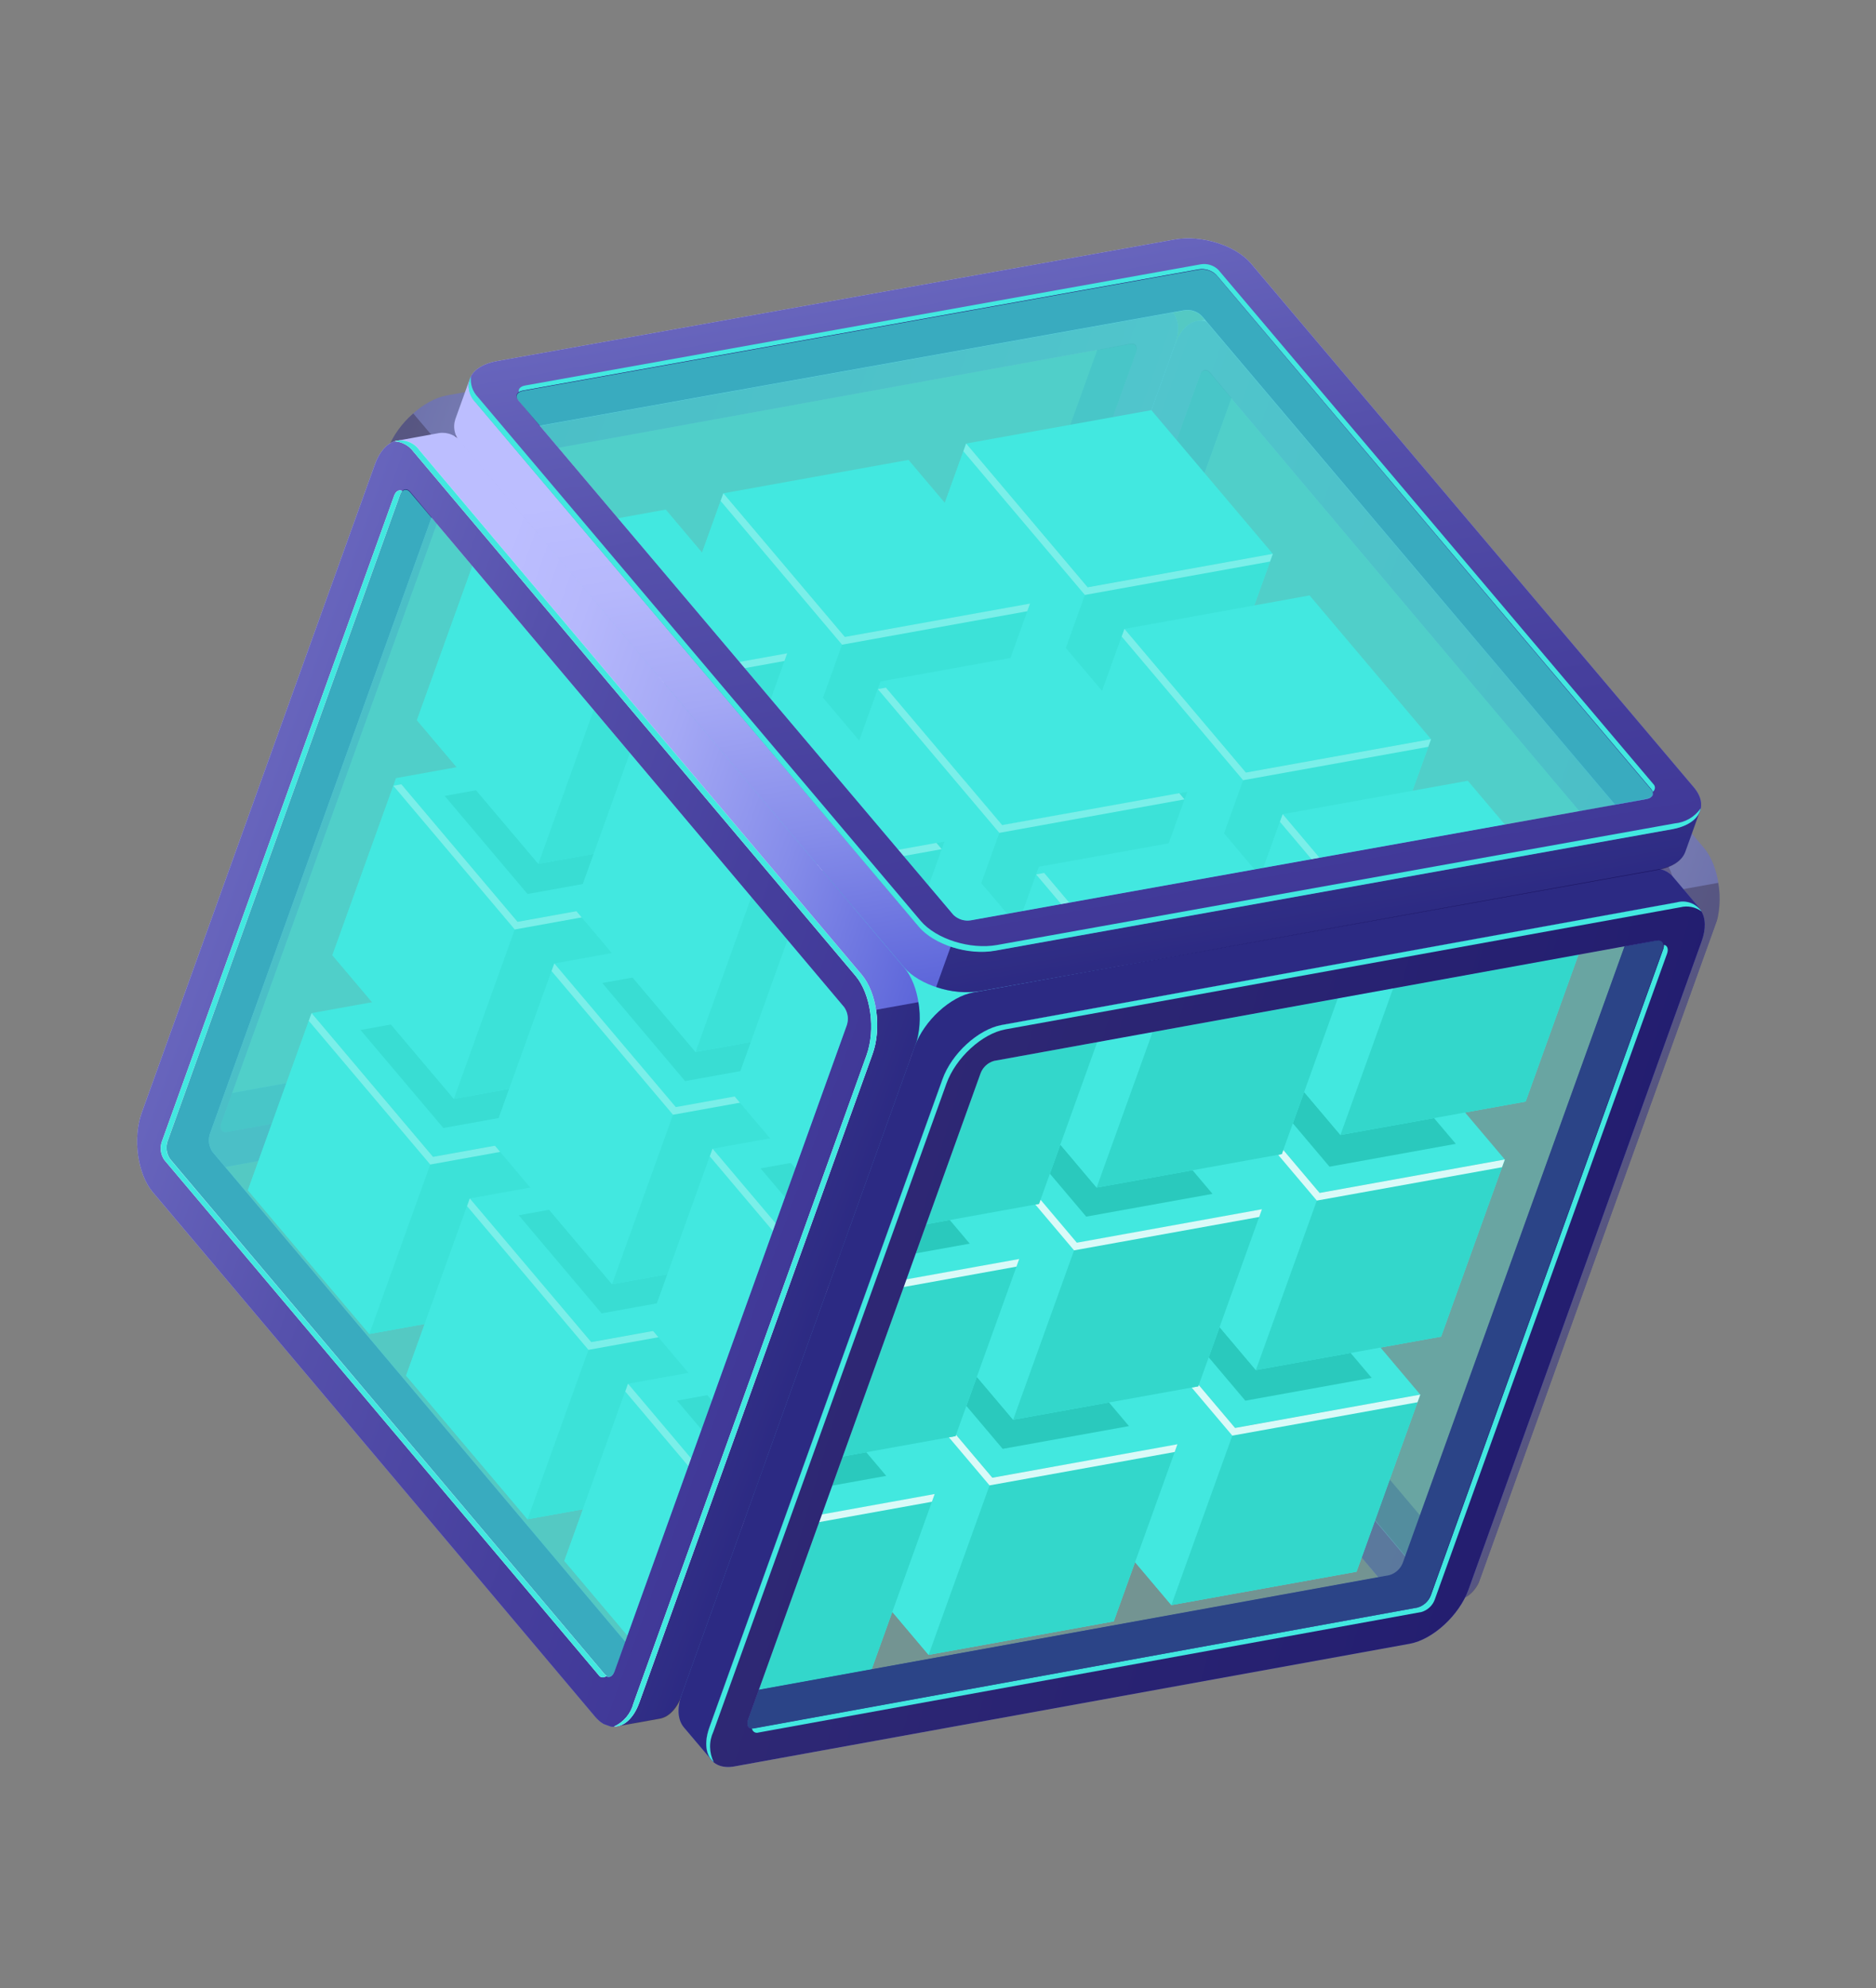 <svg width="686" height="727" viewBox="0 0 686 727" fill="none" xmlns="http://www.w3.org/2000/svg">
<rect x="0" y="0" width="686" height="727" fill="#808080" stroke="none"/>
<g clip-path="url(#clip0_1078_2711)">
<g opacity="0.5">
<path d="M623.077 310.01L461.362 118.243C460.453 116.932 459.199 115.9 457.739 115.258C456.279 114.617 454.67 114.392 453.09 114.609V114.609L438.221 117.33L444.11 126.034L441.781 132.508L436.582 132.778L349.369 376.003L358.187 393.862L394.852 436.984L511.375 572.453L517.408 574.623C517.641 574.707 518.253 574.103 518.939 573.296L523.743 578.976L518.505 587.499L533.57 584.782C536.895 584.233 539.955 581.217 541.822 576.026L627.065 339.009C630.452 329.59 628.672 316.6 623.077 310.01ZM526.135 562.349L370.184 377.528C369.522 376.575 369.095 375.479 368.936 374.329C368.778 373.179 368.893 372.007 369.273 370.91L453.383 137.042L484.75 177.963L604.686 324.078L606.606 332.376L570.905 439.146L526.135 562.349Z" fill="url(#paint0_linear_1078_2711)"/>
<path opacity="0.6" d="M628.32 322.797L605.264 326.953L606.616 332.347L570.915 439.117L526.219 562.478L523.397 559.158C522.034 562.949 520.097 583.527 518.671 587.493L530.912 585.309L533.726 584.806C537.051 584.256 540.111 581.24 541.977 576.05L627.21 339.062C628.897 333.811 629.278 328.228 628.32 322.797V322.797Z" fill="#0F054C"/>
<path d="M607.53 312.783L445.834 121.056C440.249 114.436 432.974 116.727 429.597 126.116L344.364 363.104C340.987 372.494 342.852 385.613 348.352 392.103L510.047 583.831C515.633 590.45 522.898 588.189 526.285 578.77L611.508 341.811C614.895 332.393 613.115 319.403 607.53 312.783ZM517.164 567.52C516.399 569.649 514.731 570.169 513.463 568.659L354.627 380.331C353.971 379.369 353.548 378.267 353.392 377.114C353.235 375.96 353.35 374.786 353.726 373.684L438.675 137.483C439.452 135.325 441.12 134.805 442.387 136.315L601.213 324.673C601.87 325.628 602.295 326.724 602.453 327.873C602.612 329.022 602.499 330.193 602.125 331.291L517.164 567.52Z" fill="url(#paint1_linear_1078_2711)"/>
<path d="M607.53 312.783L445.834 121.056C440.249 114.436 432.974 116.727 429.597 126.116L344.364 363.104C340.987 372.494 342.852 385.613 348.352 392.103L510.047 583.831C515.633 590.45 522.898 588.189 526.285 578.77L611.508 341.811C614.895 332.393 613.115 319.403 607.53 312.783ZM517.164 567.52C516.399 569.649 514.731 570.169 513.463 568.659L354.627 380.331C353.971 379.369 353.548 378.267 353.392 377.114C353.235 375.96 353.35 374.786 353.726 373.684L438.675 137.483C439.452 135.325 441.12 134.805 442.387 136.315L601.213 324.673C601.87 325.628 602.295 326.724 602.453 327.873C602.612 329.022 602.499 330.193 602.125 331.291L517.164 567.52Z" fill="url(#paint2_linear_1078_2711)"/>
<path d="M370.183 377.528C369.522 376.575 369.094 375.478 368.936 374.329C368.777 373.179 368.892 372.007 369.272 370.91L450.32 145.557L442.449 136.14C441.182 134.63 439.535 135.092 438.738 137.308L353.788 373.509C353.412 374.611 353.298 375.785 353.454 376.939C353.61 378.092 354.033 379.194 354.689 380.156L513.525 568.484C514.793 569.994 516.44 569.532 517.227 567.345L521.181 556.352L370.183 377.528Z" fill="#251C72"/>
<path opacity="0.4" d="M517.164 567.52C516.399 569.649 514.731 570.169 513.463 568.659L354.627 380.331C353.971 379.369 353.548 378.267 353.392 377.114C353.235 375.96 353.35 374.786 353.726 373.684L438.675 137.483C439.451 135.325 441.12 134.805 442.387 136.315L601.213 324.673C601.87 325.628 602.295 326.724 602.453 327.873C602.612 329.022 602.499 330.193 602.125 331.291L517.164 567.52Z" fill="#42E8E0"/>
</g>
<g opacity="0.5">
<path d="M141.766 164.472L56.543 401.43C54.676 406.621 55.146 410.807 57.298 413.426L67.183 425.115L68.573 415.208L75.894 413.89C75.908 414.949 75.996 415.803 76.229 415.887L82.263 418.057L258.376 387.835L314.107 377.944L332.28 369.791L419.959 126.734L416.123 123.214L418.451 116.741L428.535 113.781L418.804 102.213C417.724 101.039 416.341 100.188 414.807 99.752C413.273 99.317 411.648 99.314 410.113 99.745L163.331 144.597C154.799 146.172 145.153 155.053 141.766 164.472ZM121.409 277.452L161.89 172.401L168.655 167.227L354.181 130.971L404.425 119.402L320.304 353.299C319.898 354.387 319.241 355.363 318.386 356.149C317.532 356.935 316.504 357.507 315.386 357.821L77.327 400.936L121.409 277.452Z" fill="url(#paint3_linear_1078_2711)"/>
<path opacity="0.6" d="M151.124 151.173L166.251 169.062L161.774 172.359L121.293 277.411L77.18 400.981L81.47 400.219C80.106 404.01 68.493 421.107 67.067 425.073L59.021 415.593L57.172 413.413C54.988 410.882 54.55 406.608 56.416 401.417L141.649 164.43C143.684 159.306 146.936 154.756 151.124 151.173Z" fill="#0F054C"/>
<path d="M151.946 176.53L66.692 413.577C63.304 422.995 67.582 429.408 76.016 427.831L322.787 383.008C331.309 381.462 340.955 372.582 344.332 363.192L429.596 126.117C432.973 116.727 428.706 110.285 420.301 111.873L173.442 156.664C165.008 158.241 155.333 167.111 151.946 176.53ZM165.912 174.308C166.322 173.223 166.981 172.249 167.835 171.464C168.689 170.679 169.714 170.104 170.83 169.787L413.242 125.734C415.18 125.378 416.156 126.783 415.359 128.999L330.41 365.2C329.998 366.289 329.338 367.267 328.482 368.057C327.627 368.847 326.6 369.426 325.481 369.75L83.077 413.871C81.139 414.228 80.163 412.823 80.949 410.636L165.912 174.308Z" fill="url(#paint4_linear_1078_2711)"/>
<path d="M151.946 176.53L66.692 413.577C63.304 422.995 67.582 429.408 76.016 427.831L322.787 383.008C331.309 381.462 340.955 372.582 344.332 363.192L429.596 126.117C432.973 116.727 428.706 110.285 420.301 111.873L173.442 156.664C165.008 158.241 155.333 167.111 151.946 176.53ZM165.912 174.308C166.322 173.223 166.981 172.249 167.835 171.464C168.689 170.679 169.714 170.104 170.83 169.787L413.242 125.734C415.18 125.378 416.156 126.783 415.359 128.999L330.41 365.2C329.998 366.289 329.338 367.267 328.482 368.057C327.627 368.847 326.6 369.426 325.481 369.75L83.077 413.871C81.139 414.228 80.163 412.823 80.949 410.636L165.912 174.308Z" fill="url(#paint5_linear_1078_2711)"/>
<path d="M315.27 357.779C316.387 357.466 317.415 356.893 318.27 356.107C319.124 355.321 319.782 354.345 320.188 353.257L401.236 127.905L413.302 125.658C415.241 125.301 416.217 126.706 415.42 128.922L330.47 365.123C330.058 366.212 329.398 367.19 328.543 367.98C327.687 368.77 326.66 369.349 325.542 369.673L83.077 413.871C81.138 414.228 80.162 412.823 80.949 410.636L84.903 399.642L315.27 357.779Z" fill="#251C72"/>
<path opacity="0.4" d="M80.949 410.636C80.184 412.765 81.139 414.228 83.078 413.871L325.479 369.848C326.597 369.524 327.625 368.945 328.48 368.155C329.336 367.365 329.996 366.387 330.408 365.298L415.357 129.097C416.133 126.939 415.178 125.476 413.24 125.833L170.859 169.797C169.744 170.115 168.718 170.689 167.864 171.475C167.01 172.26 166.352 173.234 165.941 174.319L80.949 410.636Z" fill="#42E8E0"/>
</g>
<path d="M335.91 386.608L291.473 334.071L268.18 398.836L312.617 451.373L380.308 439.164L403.601 374.398L335.91 386.608Z" fill="#42E8E0"/>
<path d="M312.617 451.373L268.18 398.836L291.473 334.071L335.91 386.608L312.617 451.373Z" fill="#42E8E0"/>
<path d="M380.308 439.164L312.617 451.374L335.91 386.608L403.601 374.398L380.308 439.164Z" fill="#2FD3C7"/>
<path d="M335.91 386.608L291.472 334.071L359.203 321.842L403.601 374.398L335.91 386.608Z" fill="#42E8E0"/>
<path d="M335.91 386.608L293.417 336.351L290.465 336.87L334.903 389.407L402.594 377.198L400.678 374.928L335.91 386.608Z" fill="white"/>
<path d="M393.764 454.377L349.366 401.821L326.073 466.586L370.482 519.113L438.173 506.903L461.466 442.137L393.764 454.377Z" fill="#42E8E0"/>
<path d="M370.482 519.113L326.073 466.586L349.366 401.821L393.764 454.377L370.482 519.113Z" fill="#42E8E0"/>
<path d="M438.173 506.903L370.482 519.113L393.764 454.377L461.466 442.138L438.173 506.903Z" fill="#2FD3C7"/>
<path d="M393.764 454.377L349.366 401.821L417.057 389.611L461.465 442.138L393.764 454.377Z" fill="#42E8E0"/>
<path d="M393.764 454.377L351.282 404.091L348.348 404.65L392.757 457.176L460.448 444.966L458.543 442.667L393.764 454.377Z" fill="white"/>
<path d="M451.628 522.116L407.22 469.59L383.927 534.355L428.335 586.882L496.055 574.683L519.348 509.917L451.628 522.116Z" fill="#42E8E0"/>
<path d="M428.335 586.882L383.927 534.355L407.22 469.59L451.628 522.116L428.335 586.882Z" fill="#42E8E0"/>
<path d="M496.055 574.682L428.335 586.882L451.628 522.116L519.348 509.917L496.055 574.682Z" fill="#2FD3C7"/>
<path d="M451.629 522.116L407.22 469.59L474.922 457.351L519.349 509.917L451.629 522.116Z" fill="#42E8E0"/>
<path d="M451.628 522.116L409.136 471.86L406.213 472.389L450.621 524.916L518.342 512.716L519.348 509.917L451.628 522.116Z" fill="white"/>
<path d="M247.11 404.794L202.701 352.267L179.419 417.004L223.817 469.559L291.547 457.331L314.83 392.594L247.11 404.794Z" fill="#42E8E0"/>
<path d="M223.817 469.559L179.419 417.004L202.701 352.267L247.11 404.794L223.817 469.559Z" fill="#42E8E0"/>
<path d="M291.547 457.331L223.817 469.56L247.11 404.794L314.83 392.595L291.547 457.331Z" fill="#2FD3C7"/>
<path d="M247.109 404.794L202.701 352.268L270.402 340.028L314.829 392.595L247.109 404.794Z" fill="#42E8E0"/>
<path d="M247.109 404.794L204.616 354.537L201.694 355.067L246.102 407.593L313.822 395.394L311.878 393.114L247.109 404.794Z" fill="white"/>
<path d="M305.003 472.544L260.565 420.007L237.272 484.772L281.71 537.309L349.401 525.1L372.694 460.334L305.003 472.544Z" fill="#42E8E0"/>
<path d="M281.71 537.309L237.272 484.772L260.565 420.007L305.003 472.544L281.71 537.309Z" fill="#42E8E0"/>
<path d="M349.401 525.1L281.71 537.31L305.003 472.544L372.694 460.334L349.401 525.1Z" fill="#2FD3C7"/>
<path d="M305.003 472.544L260.566 420.007L328.286 407.807L372.694 460.334L305.003 472.544Z" fill="#42E8E0"/>
<path d="M305.003 472.544L262.51 422.287L259.558 422.806L303.985 475.373L371.687 463.134L369.771 460.864L305.003 472.544Z" fill="white"/>
<path d="M362.857 540.313L318.459 487.757L295.166 552.523L339.564 605.079L407.266 592.84L430.558 528.074L362.857 540.313Z" fill="#42E8E0"/>
<path d="M339.564 605.079L295.166 552.523L318.459 487.757L362.857 540.313L339.564 605.079Z" fill="#42E8E0"/>
<path d="M407.266 592.839L339.564 605.079L362.857 540.313L430.559 528.074L407.266 592.839Z" fill="#2FD3C7"/>
<path d="M362.857 540.313L318.459 487.757L386.15 475.547L430.548 528.103L362.857 540.313Z" fill="#42E8E0"/>
<path d="M362.857 540.313L320.364 490.056L317.442 490.586L361.85 543.112L429.541 530.903L430.558 528.074L362.857 540.313Z" fill="white"/>
<path d="M158.338 422.99L113.94 370.435L90.647 435.2L135.045 487.756L202.747 475.517L226.04 410.751L158.338 422.99Z" fill="#42E8E0"/>
<path d="M135.045 487.756L90.647 435.2L113.94 370.435L158.338 422.99L135.045 487.756Z" fill="#42E8E0"/>
<path d="M202.746 475.517L135.045 487.756L158.338 422.99L226.039 410.751L202.746 475.517Z" fill="#2FD3C7"/>
<path d="M158.338 422.99L113.94 370.435L181.631 358.225L226.039 410.751L158.338 422.99Z" fill="#42E8E0"/>
<path d="M158.338 422.99L113.94 370.435L112.923 373.263L157.332 425.79L225.023 413.58L223.107 411.31L158.338 422.99Z" fill="white"/>
<path d="M216.202 490.73L171.794 438.204L148.501 502.969L192.909 555.496L260.63 543.296L283.923 478.531L216.202 490.73Z" fill="#42E8E0"/>
<path d="M192.909 555.496L148.501 502.969L171.794 438.204L216.202 490.73L192.909 555.496Z" fill="#42E8E0"/>
<path d="M260.63 543.296L192.91 555.496L216.203 490.73L283.923 478.531L260.63 543.296Z" fill="#2FD3C7"/>
<path d="M216.202 490.73L171.794 438.204L239.495 425.964L283.922 478.531L216.202 490.73Z" fill="#42E8E0"/>
<path d="M216.202 490.73L171.794 438.204L170.787 441.003L215.185 493.559L282.916 481.33L280.971 479.05L216.202 490.73Z" fill="white"/>
<path d="M274.085 558.51L229.658 505.943L206.365 570.709L250.792 623.275L318.494 611.036L341.787 546.27L274.085 558.51Z" fill="#42E8E0"/>
<path d="M250.792 623.275L206.365 570.709L229.658 505.943L274.085 558.51L250.792 623.275Z" fill="#42E8E0"/>
<path d="M318.494 611.036L250.793 623.275L274.086 558.509L341.787 546.27L318.494 611.036Z" fill="#2FD3C7"/>
<path d="M274.086 558.509L229.659 505.943L297.379 493.744L341.787 546.27L274.086 558.509Z" fill="#42E8E0"/>
<path d="M274.085 558.51L229.658 505.943L228.641 508.772L273.079 561.309L340.77 549.099L341.787 546.27L274.085 558.51Z" fill="white"/>
<path d="M366.817 300.672L322.39 248.105L299.097 312.871L343.524 365.437L411.225 353.198L434.518 288.433L366.817 300.672Z" fill="#42E8E0"/>
<path d="M343.524 365.437L299.097 312.871L322.39 248.105L366.817 300.672L343.524 365.437Z" fill="#42E8E0"/>
<path d="M411.226 353.198L343.524 365.437L366.817 300.672L434.519 288.433L411.226 353.198Z" fill="#2FD3C7"/>
<path d="M366.817 300.672L322.39 248.106L390.11 235.906L434.519 288.433L366.817 300.672Z" fill="#42E8E0"/>
<path d="M366.817 300.672L324.324 250.415L321.373 250.934L365.81 303.471L433.501 291.261L431.585 288.991L366.817 300.672Z" fill="white"/>
<path opacity="0.7" d="M277.882 547.953L247.581 512.125L293.771 503.775L324.062 539.632L277.882 547.953Z" fill="#18B2A3"/>
<path opacity="0.7" d="M219.989 480.203L189.698 444.346L235.878 436.025L266.179 471.853L219.989 480.203Z" fill="#18B2A3"/>
<path opacity="0.7" d="M366.654 529.757L336.352 493.929L382.543 485.579L412.834 521.436L366.654 529.757Z" fill="#18B2A3"/>
<path opacity="0.7" d="M455.381 512.138L425.09 476.281L471.27 467.959L501.572 503.787L455.381 512.138Z" fill="#18B2A3"/>
<path opacity="0.7" d="M162.134 412.434L131.833 376.606L178.023 368.256L208.314 404.113L162.134 412.434Z" fill="#18B2A3"/>
<path d="M424.681 368.411L380.272 315.885L356.979 380.65L401.388 433.177L469.079 420.967L492.372 356.201L424.681 368.411Z" fill="#42E8E0"/>
<path d="M401.388 433.177L356.979 380.65L380.272 315.885L424.681 368.411L401.388 433.177Z" fill="#42E8E0"/>
<path d="M469.079 420.967L401.388 433.177L424.681 368.411L492.372 356.201L469.079 420.967Z" fill="#2FD3C7"/>
<path d="M424.682 368.411L380.273 315.885L447.975 303.646L492.373 356.201L424.682 368.411Z" fill="#42E8E0"/>
<path d="M424.681 368.412L382.189 318.155L379.266 318.684L423.664 371.24L491.366 359.001L489.45 356.731L424.681 368.412Z" fill="white"/>
<path d="M482.536 436.18L438.138 383.625L414.845 448.39L459.243 500.946L526.973 488.717L550.266 423.952L482.536 436.18Z" fill="#42E8E0"/>
<path d="M459.243 500.946L414.845 448.39L438.138 383.625L482.536 436.18L459.243 500.946Z" fill="#42E8E0"/>
<path d="M526.973 488.717L459.243 500.946L482.536 436.18L550.266 423.952L526.973 488.717Z" fill="#2FD3C7"/>
<path d="M482.535 436.18L438.137 383.625L505.828 371.415L550.266 423.952L482.535 436.18Z" fill="#42E8E0"/>
<path d="M482.536 436.18L440.043 385.923L437.12 386.453L481.529 438.98L549.249 426.78L550.266 423.952L482.536 436.18Z" fill="white"/>
<path d="M278.016 318.857L233.618 266.302L210.325 331.067L254.723 383.623L322.454 371.395L345.747 306.629L278.016 318.857Z" fill="#42E8E0"/>
<path d="M254.723 383.623L210.325 331.067L233.618 266.302L278.016 318.857L254.723 383.623Z" fill="#42E8E0"/>
<path d="M322.454 371.395L254.723 383.623L278.016 318.858L345.747 306.629L322.454 371.395Z" fill="#2FD3C7"/>
<path d="M278.017 318.858L233.619 266.302L301.31 254.092L345.747 306.629L278.017 318.858Z" fill="#42E8E0"/>
<path d="M278.017 318.858L235.534 268.572L232.601 269.131L277.01 321.657L344.73 309.458L342.796 307.148L278.017 318.858Z" fill="white"/>
<path d="M335.91 386.608L291.473 334.071L268.18 398.836L312.617 451.373L380.308 439.164L403.601 374.398L335.91 386.608Z" fill="#42E8E0"/>
<path d="M312.617 451.373L268.18 398.836L291.473 334.071L335.91 386.608L312.617 451.373Z" fill="#42E8E0"/>
<path d="M380.308 439.164L312.617 451.374L335.91 386.608L403.601 374.398L380.308 439.164Z" fill="#2FD3C7"/>
<path d="M335.91 386.608L291.472 334.071L359.203 321.842L403.601 374.398L335.91 386.608Z" fill="#42E8E0"/>
<path d="M335.91 386.608L293.417 336.351L290.465 336.87L334.903 389.407L402.594 377.198L400.678 374.928L335.91 386.608Z" fill="white"/>
<path d="M393.764 454.377L349.366 401.821L326.073 466.586L370.482 519.113L438.173 506.903L461.466 442.137L393.764 454.377Z" fill="#42E8E0"/>
<path d="M370.482 519.113L326.073 466.586L349.366 401.821L393.764 454.377L370.482 519.113Z" fill="#42E8E0"/>
<path d="M438.173 506.903L370.482 519.113L393.764 454.377L461.466 442.138L438.173 506.903Z" fill="#2FD3C7"/>
<path d="M393.764 454.377L349.366 401.821L417.057 389.611L461.465 442.138L393.764 454.377Z" fill="#42E8E0"/>
<path d="M393.764 454.377L351.282 404.091L348.349 404.649L392.757 457.176L460.448 444.966L461.466 442.137L393.764 454.377Z" fill="white"/>
<path d="M189.245 337.054L144.847 284.499L121.554 349.264L165.962 401.791L233.653 389.581L256.946 324.815L189.245 337.054Z" fill="#42E8E0"/>
<path d="M165.962 401.791L121.554 349.264L144.847 284.499L189.245 337.054L165.962 401.791Z" fill="#42E8E0"/>
<path d="M233.653 389.581L165.962 401.791L189.245 337.054L256.946 324.815L233.653 389.581Z" fill="#2FD3C7"/>
<path d="M189.245 337.054L144.847 284.499L212.538 272.289L256.947 324.815L189.245 337.054Z" fill="#42E8E0"/>
<path d="M189.245 337.054L146.763 286.768L143.84 287.298L188.238 339.853L255.94 327.614L254.024 325.345L189.245 337.054Z" fill="white"/>
<path d="M247.11 404.794L202.701 352.267L179.419 417.004L223.817 469.559L291.547 457.331L314.83 392.594L247.11 404.794Z" fill="#42E8E0"/>
<path d="M223.817 469.559L179.419 417.004L202.701 352.267L247.11 404.794L223.817 469.559Z" fill="#42E8E0"/>
<path d="M291.547 457.331L223.817 469.56L247.11 404.794L314.83 392.595L291.547 457.331Z" fill="#2FD3C7"/>
<path d="M247.109 404.794L202.701 352.268L270.402 340.028L314.829 392.595L247.109 404.794Z" fill="#42E8E0"/>
<path d="M247.11 404.794L202.701 352.267L201.694 355.067L246.103 407.593L313.823 395.394L311.878 393.113L247.11 404.794Z" fill="white"/>
<path d="M305.003 472.544L260.565 420.007L237.272 484.772L281.71 537.309L349.401 525.1L372.694 460.334L305.003 472.544Z" fill="#42E8E0"/>
<path d="M281.71 537.309L237.272 484.772L260.565 420.007L305.003 472.544L281.71 537.309Z" fill="#42E8E0"/>
<path d="M349.401 525.1L281.71 537.31L305.003 472.544L372.694 460.334L349.401 525.1Z" fill="#2FD3C7"/>
<path d="M305.003 472.544L260.566 420.007L328.286 407.807L372.694 460.334L305.003 472.544Z" fill="#42E8E0"/>
<path d="M305.003 472.544L260.565 420.007L259.559 422.806L303.986 475.372L371.687 463.133L372.694 460.334L305.003 472.544Z" fill="white"/>
<path opacity="0.7" d="M486.153 426.581L455.862 390.723L502.042 382.402L532.343 418.23L486.153 426.581Z" fill="#18B2A3"/>
<path opacity="0.7" d="M192.905 326.877L162.614 291.02L208.794 282.699L239.095 318.527L192.905 326.877Z" fill="#18B2A3"/>
<path d="M397.724 214.735L353.297 162.169L330.004 226.935L374.442 279.472L442.133 267.262L465.426 202.496L397.724 214.735Z" fill="#42E8E0"/>
<path d="M374.442 279.472L330.004 226.935L353.297 162.169L397.724 214.735L374.442 279.472Z" fill="#42E8E0"/>
<path d="M442.133 267.262L374.442 279.472L397.724 214.736L465.426 202.496L442.133 267.262Z" fill="#2FD3C7"/>
<path d="M397.724 214.735L353.297 162.169L421.017 149.97L465.426 202.496L397.724 214.735Z" fill="#42E8E0"/>
<path d="M397.724 214.735L353.297 162.169L352.28 164.998L396.717 217.535L464.408 205.325L465.426 202.496L397.724 214.735Z" fill="white"/>
<path d="M455.588 282.475L411.18 229.949L387.887 294.714L432.295 347.241L499.986 335.031L523.279 270.265L455.588 282.475Z" fill="#42E8E0"/>
<path d="M432.295 347.241L387.887 294.714L411.18 229.949L455.588 282.475L432.295 347.241Z" fill="#42E8E0"/>
<path d="M499.986 335.031L432.295 347.241L455.588 282.475L523.279 270.265L499.986 335.031Z" fill="#2FD3C7"/>
<path d="M455.589 282.475L411.18 229.949L478.882 217.71L523.28 270.265L455.589 282.475Z" fill="#42E8E0"/>
<path d="M455.588 282.475L411.18 229.949L410.173 232.748L454.581 285.275L522.272 273.065L523.279 270.265L455.588 282.475Z" fill="white"/>
<path d="M513.442 350.244L469.044 297.688L445.751 362.454L490.159 414.981L557.88 402.781L581.173 338.016L513.442 350.244Z" fill="#42E8E0"/>
<path d="M490.159 414.981L445.751 362.454L469.044 297.688L513.442 350.244L490.159 414.981Z" fill="#42E8E0"/>
<path d="M557.88 402.781L490.16 414.981L513.442 350.244L581.173 338.015L557.88 402.781Z" fill="#2FD3C7"/>
<path d="M513.442 350.244L469.044 297.689L536.735 285.479L581.173 338.016L513.442 350.244Z" fill="#42E8E0"/>
<path d="M513.442 350.244L469.044 297.688L468.037 300.488L512.435 353.044L580.166 340.815L581.173 338.016L513.442 350.244Z" fill="white"/>
<path d="M308.934 232.892L264.525 180.366L241.232 245.131L285.641 297.658L353.361 285.458L376.654 220.693L308.934 232.892Z" fill="#42E8E0"/>
<path d="M285.641 297.658L241.232 245.131L264.525 180.366L308.934 232.892L285.641 297.658Z" fill="#42E8E0"/>
<path d="M353.361 285.459L285.641 297.658L308.934 232.892L376.654 220.693L353.361 285.459Z" fill="#2FD3C7"/>
<path d="M308.934 232.892L264.526 180.366L332.217 168.156L376.654 220.693L308.934 232.892Z" fill="#42E8E0"/>
<path d="M308.934 232.892L264.525 180.366L263.519 183.165L307.917 235.721L375.647 223.492L376.654 220.693L308.934 232.892Z" fill="white"/>
<path d="M220.162 251.089L175.754 198.562L152.461 263.328L196.869 315.854L264.56 303.645L287.853 238.879L220.162 251.089Z" fill="#42E8E0"/>
<path d="M196.869 315.854L152.461 263.328L175.754 198.562L220.162 251.089L196.869 315.854Z" fill="#42E8E0"/>
<path d="M264.56 303.644L196.869 315.854L220.162 251.089L287.853 238.879L264.56 303.644Z" fill="#2FD3C7"/>
<path d="M220.162 251.089L175.754 198.562L243.455 186.323L287.853 238.879L220.162 251.089Z" fill="#42E8E0"/>
<path d="M220.162 251.089L175.754 198.562L174.747 201.362L219.145 253.917L286.847 241.678L287.853 238.879L220.162 251.089Z" fill="white"/>
<path opacity="0.7" d="M308.421 463.038L278.12 427.21L324.31 418.859L354.602 454.716L308.421 463.038Z" fill="#18B2A3"/>
<path opacity="0.7" d="M250.528 395.288L220.237 359.431L266.417 351.109L296.718 386.937L250.528 395.288Z" fill="#18B2A3"/>
<path opacity="0.7" d="M397.193 444.841L366.891 409.013L413.082 400.663L443.373 436.52L397.193 444.841Z" fill="#18B2A3"/>
<path d="M366.45 301.692L322.013 249.155L298.72 313.921L343.157 366.458L410.848 354.248L434.141 289.482L366.45 301.692Z" fill="#42E8E0"/>
<path d="M343.157 366.458L298.72 313.921L322.013 249.155L366.45 301.692L343.157 366.458Z" fill="#42E8E0"/>
<path d="M410.848 354.248L343.157 366.458L366.45 301.692L434.141 289.483L410.848 354.248Z" fill="#2FD3C7"/>
<path d="M366.45 301.692L322.012 249.155L389.743 236.927L434.141 289.482L366.45 301.692Z" fill="#42E8E0"/>
<path d="M366.45 301.693L323.957 251.436L321.005 251.955L365.433 304.521L433.134 292.282L431.218 290.012L366.45 301.693Z" fill="white"/>
<path d="M424.304 369.461L379.906 316.905L356.613 381.671L401.011 434.227L468.713 421.988L492.006 357.222L424.304 369.461Z" fill="#42E8E0"/>
<path d="M401.011 434.227L356.613 381.671L379.906 316.905L424.304 369.461L401.011 434.227Z" fill="#42E8E0"/>
<path d="M468.713 421.988L401.011 434.227L424.304 369.461L492.006 357.222L468.713 421.988Z" fill="#2FD3C7"/>
<path d="M424.304 369.461L379.906 316.905L447.597 304.695L492.005 357.222L424.304 369.461Z" fill="#42E8E0"/>
<path d="M424.304 369.461L381.822 319.175L378.889 319.734L423.297 372.26L490.988 360.051L492.006 357.222L424.304 369.461Z" fill="white"/>
<path d="M277.65 319.878L233.241 267.352L209.948 332.117L254.357 384.644L322.077 372.444L345.37 307.679L277.65 319.878Z" fill="#42E8E0"/>
<path d="M254.357 384.644L209.948 332.117L233.241 267.352L277.65 319.878L254.357 384.644Z" fill="#42E8E0"/>
<path d="M322.077 372.445L254.357 384.644L277.65 319.878L345.37 307.679L322.077 372.445Z" fill="#2FD3C7"/>
<path d="M277.649 319.878L233.241 267.352L300.942 255.113L345.369 307.679L277.649 319.878Z" fill="#42E8E0"/>
<path d="M277.65 319.878L233.241 267.352L232.234 270.151L276.632 322.707L344.363 310.478L342.418 308.198L277.65 319.878Z" fill="white"/>
<path d="M335.533 387.658L291.105 335.091L267.812 399.857L312.24 452.423L379.941 440.184L403.234 375.418L335.533 387.658Z" fill="#42E8E0"/>
<path d="M312.24 452.423L267.812 399.857L291.105 335.091L335.533 387.658L312.24 452.423Z" fill="#42E8E0"/>
<path d="M379.941 440.184L312.24 452.423L335.533 387.658L403.234 375.419L379.941 440.184Z" fill="#2FD3C7"/>
<path d="M335.532 387.658L291.105 335.091L358.825 322.892L403.233 375.419L335.532 387.658Z" fill="#42E8E0"/>
<path d="M335.533 387.658L291.105 335.091L290.099 337.891L334.526 390.457L402.217 378.247L403.234 375.418L335.533 387.658Z" fill="white"/>
<path d="M330.564 353.696L168.869 161.968C167.964 160.652 166.711 159.615 165.25 158.973C163.789 158.331 162.177 158.11 160.597 158.334V158.334L145.727 161.055L151.645 169.77L149.306 176.272L144.078 176.533L56.894 419.768L65.693 437.587L102.348 480.739L218.904 616.022L224.908 618.181C225.171 618.275 225.783 617.672 226.449 616.825L231.253 622.505L226.005 631.057L241.07 628.341C244.366 627.781 247.426 624.765 249.293 619.574L334.515 382.615C337.961 373.217 336.181 360.228 330.564 353.696ZM233.58 606.151L77.693 421.155C77.037 420.194 76.614 419.092 76.458 417.938C76.301 416.785 76.415 415.61 76.791 414.508L160.881 180.699L192.248 221.619L312.144 367.753L314.065 376.051L278.364 482.821L233.58 606.151Z" fill="url(#paint6_linear_1078_2711)"/>
<path opacity="0.6" d="M335.829 366.424L312.773 370.58L314.125 375.974L278.424 482.744L233.728 606.105L230.935 602.796C229.572 606.587 227.606 627.154 226.18 631.12L238.421 628.936L241.235 628.433C244.53 627.873 247.59 624.857 249.457 619.666L334.69 382.678C336.403 377.436 336.795 371.853 335.829 366.424V366.424Z" fill="#0F054C"/>
<path d="M315.067 356.421L153.33 164.81C147.744 158.191 140.45 160.441 137.063 169.86L51.84 406.819C48.453 416.238 50.328 429.328 55.847 435.858L217.543 627.585C223.128 634.205 230.393 631.944 233.781 622.525L319.045 385.449C322.432 376.03 320.653 363.041 315.067 356.421ZM224.712 611.129C223.936 613.287 222.268 613.807 221.001 612.297L62.175 423.939C61.506 422.989 61.074 421.893 60.915 420.741C60.757 419.59 60.876 418.417 61.263 417.321L146.213 181.121C146.989 178.963 148.628 178.433 149.924 179.953L308.721 368.3C309.383 369.253 309.811 370.35 309.969 371.499C310.127 372.649 310.012 373.821 309.633 374.918L224.712 611.129Z" fill="url(#paint7_linear_1078_2711)"/>
<path d="M315.067 356.421L153.33 164.81C147.744 158.191 140.45 160.441 137.063 169.86L51.84 406.819C48.453 416.238 50.328 429.328 55.847 435.858L217.543 627.585C223.128 634.205 230.393 631.944 233.781 622.525L319.045 385.449C322.432 376.03 320.653 363.041 315.067 356.421ZM224.712 611.129C223.936 613.287 222.268 613.807 221.001 612.297L62.175 423.939C61.506 422.989 61.074 421.893 60.915 420.741C60.757 419.59 60.876 418.417 61.263 417.321L146.213 181.121C146.989 178.963 148.628 178.433 149.924 179.953L308.721 368.3C309.383 369.253 309.811 370.35 309.969 371.499C310.127 372.649 310.012 373.821 309.633 374.918L224.712 611.129Z" fill="url(#paint8_linear_1078_2711)"/>
<path d="M77.692 421.155C77.037 420.194 76.614 419.092 76.457 417.938C76.301 416.785 76.415 415.61 76.791 414.508L157.829 189.185L149.988 179.778C148.691 178.258 147.073 178.729 146.276 180.946L61.326 417.146C60.939 418.242 60.82 419.415 60.978 420.566C61.137 421.718 61.569 422.814 62.238 423.764L221.034 612.111C222.331 613.632 223.949 613.16 224.746 610.943L228.595 600.242L77.692 421.155Z" fill="#251C72"/>
<path opacity="0.7" d="M224.712 611.129C223.936 613.287 222.268 613.807 221 612.297L62.174 423.939C61.505 422.989 61.074 421.893 60.915 420.741C60.757 419.59 60.876 418.417 61.263 417.321L146.212 181.121C146.989 178.963 148.628 178.433 149.924 179.953L308.721 368.3C309.383 369.253 309.81 370.349 309.969 371.499C310.127 372.649 310.012 373.821 309.633 374.918L224.712 611.129Z" fill="#42E8E0"/>
<path d="M334.515 382.615L249.292 619.574C247.425 624.765 247.895 628.951 250.077 631.58L259.99 643.28L261.391 633.344L268.683 632.015C268.687 633.103 268.774 633.958 269.007 634.041L275.041 636.211L451.183 606L506.925 596.079L525.058 587.946L612.737 344.889L608.901 341.368L611.24 334.866L621.323 331.906L611.601 320.406C610.525 319.227 609.142 318.371 607.607 317.936C606.071 317.5 604.444 317.501 602.909 317.939L356.038 362.858C347.577 364.326 337.902 373.196 334.515 382.615ZM314.158 495.596L354.668 390.555L361.405 385.37L546.909 349.173L597.154 337.605L513.053 571.443C512.641 572.532 511.981 573.51 511.126 574.3C510.271 575.09 509.243 575.67 508.125 575.994L270.151 619.238L314.158 495.596Z" fill="url(#paint9_linear_1078_2711)"/>
<path opacity="0.6" d="M334.515 382.615L249.292 619.574C247.425 624.765 247.895 628.951 250.077 631.58L259.99 643.28L261.391 633.344L268.683 632.015C268.687 633.103 268.774 633.958 269.007 634.041L275.041 636.211L451.183 606L506.925 596.079L525.058 587.946L612.737 344.889L608.901 341.368L611.24 334.866L621.323 331.906L611.601 320.406C610.525 319.227 609.142 318.371 607.607 317.936C606.071 317.5 604.444 317.501 602.909 317.939L356.038 362.858C347.577 364.326 337.902 373.196 334.515 382.615ZM314.158 495.596L354.668 390.555L361.405 385.37L546.909 349.173L597.154 337.605L513.053 571.443C512.641 572.532 511.981 573.51 511.126 574.3C510.271 575.09 509.243 575.67 508.125 575.994L270.151 619.238L314.158 495.596Z" fill="#0F054C"/>
<path d="M344.607 394.643L259.385 631.602C255.997 641.021 260.275 647.433 268.68 645.845L515.451 601.023C523.973 599.477 533.618 590.596 537.006 581.177L622.228 344.219C625.616 334.8 621.339 328.388 612.933 329.975L366.162 374.798C357.757 376.385 347.995 385.224 344.607 394.643ZM358.573 392.421C358.984 391.336 359.642 390.362 360.496 389.577C361.35 388.792 362.376 388.217 363.491 387.899L605.903 343.847C607.842 343.491 608.818 344.895 608.021 347.112L523.071 583.312C522.665 584.4 522.008 585.376 521.153 586.162C520.299 586.947 519.271 587.52 518.153 587.834L275.71 631.973C273.771 632.33 272.795 630.925 273.592 628.709L358.573 392.421Z" fill="url(#paint10_linear_1078_2711)"/>
<path opacity="0.75" d="M344.607 394.643L259.385 631.602C255.997 641.021 260.275 647.433 268.68 645.845L515.451 601.023C523.973 599.477 533.618 590.596 537.006 581.177L622.228 344.219C625.616 334.8 621.339 328.388 612.933 329.975L366.162 374.798C357.757 376.385 347.995 385.224 344.607 394.643ZM358.573 392.421C358.984 391.336 359.642 390.362 360.496 389.577C361.35 388.792 362.376 388.217 363.491 387.899L605.903 343.847C607.842 343.491 608.818 344.895 608.021 347.112L523.071 583.312C522.665 584.4 522.008 585.376 521.153 586.162C520.299 586.947 519.271 587.52 518.153 587.834L275.71 631.973C273.771 632.33 272.795 630.925 273.592 628.709L358.573 392.421Z" fill="#0F054C"/>
<path d="M147.112 179.534C145.991 178.9 144.741 179.538 144.112 181.287L59.162 417.488C58.788 418.586 58.675 419.756 58.833 420.905C58.992 422.054 59.416 423.15 60.074 424.106L218.9 612.463C219.047 612.702 219.248 612.903 219.487 613.05C219.726 613.196 219.996 613.285 220.276 613.309C220.555 613.332 220.836 613.29 221.096 613.186C221.357 613.081 221.589 612.917 221.775 612.707C221.488 612.564 221.235 612.361 221.034 612.111L62.195 423.881C61.526 422.931 61.095 421.834 60.936 420.683C60.778 419.532 60.897 418.359 61.284 417.263L146.233 181.062C146.415 180.496 146.714 179.975 147.112 179.534V179.534Z" fill="white"/>
<path d="M315.088 356.363L153.393 164.635C152.408 163.201 150.997 162.112 149.36 161.524C147.723 160.935 145.943 160.876 144.27 161.354C145.627 161.438 146.948 161.82 148.142 162.471C149.335 163.122 150.371 164.027 151.177 165.122L312.872 356.85C318.458 363.47 320.237 376.459 316.86 385.849L231.628 622.837C231.143 624.698 230.248 626.426 229.007 627.895C227.767 629.364 226.213 630.536 224.46 631.325C228.173 631.343 231.715 628.269 233.791 622.496L319.066 385.391C322.454 375.972 320.674 362.982 315.088 356.363Z" fill="white"/>
<path d="M608.423 345.445C609.691 345.67 610.219 346.947 609.59 348.697L524.641 584.897C524.236 585.986 523.58 586.964 522.725 587.75C521.87 588.536 520.841 589.108 519.723 589.419L277.34 633.481C277.074 633.571 276.791 633.598 276.513 633.559C276.236 633.52 275.971 633.416 275.74 633.257C275.51 633.097 275.32 632.885 275.186 632.639C275.052 632.393 274.977 632.118 274.968 631.838C275.271 631.907 275.586 631.907 275.889 631.84L518.301 587.788C519.419 587.474 520.447 586.902 521.301 586.116C522.156 585.33 522.813 584.354 523.219 583.266L608.169 347.066C608.36 346.547 608.446 345.996 608.423 345.445V345.445Z" fill="#42E8E0"/>
<path d="M366.3 374.781L613.071 329.959C614.744 329.48 616.524 329.539 618.161 330.128C619.798 330.717 621.209 331.805 622.194 333.24C621.091 332.434 619.825 331.882 618.485 331.622C617.145 331.362 615.764 331.401 614.44 331.735L367.634 376.381C359.112 377.926 349.466 386.807 346.089 396.197L260.856 633.185C260.041 634.929 259.631 636.836 259.657 638.761C259.683 640.687 260.144 642.581 261.005 644.303C258.131 641.952 257.358 637.328 259.435 631.554L344.657 394.595C348.016 385.166 357.778 376.327 366.3 374.781Z" fill="#42E8E0"/>
<path d="M508.048 575.933C509.167 575.609 510.194 575.029 511.049 574.24C511.905 573.45 512.565 572.472 512.977 571.382L594.015 346.059L606.051 343.801C607.99 343.445 608.966 344.85 608.169 347.066L523.219 583.266C522.813 584.354 522.156 585.33 521.301 586.116C520.447 586.902 519.419 587.474 518.301 587.788L275.71 631.973C273.771 632.329 272.795 630.925 273.592 628.708L277.504 617.832L508.048 575.933Z" fill="#251C72"/>
<path opacity="0.2" d="M273.592 628.708C272.816 630.866 273.771 632.33 275.709 631.973L518.121 587.921C519.239 587.607 520.267 587.035 521.121 586.249C521.976 585.463 522.633 584.487 523.039 583.399L607.989 347.199C608.765 345.041 607.81 343.578 605.871 343.934L363.491 387.899C362.375 388.217 361.35 388.791 360.496 389.576C359.642 390.361 358.983 391.335 358.573 392.42L273.592 628.708Z" fill="#42E8E0"/>
<path d="M147.112 179.534C145.991 178.9 144.741 179.538 144.112 181.287L59.162 417.488C58.788 418.586 58.675 419.756 58.833 420.905C58.992 422.054 59.416 423.15 60.074 424.106L218.9 612.463C219.047 612.702 219.248 612.903 219.487 613.05C219.726 613.196 219.996 613.285 220.276 613.309C220.555 613.332 220.836 613.29 221.096 613.186C221.357 613.081 221.589 612.917 221.775 612.707C221.488 612.564 221.235 612.361 221.034 612.111L62.195 423.881C61.526 422.931 61.095 421.834 60.936 420.683C60.778 419.532 60.897 418.359 61.284 417.263L146.233 181.062C146.415 180.496 146.714 179.975 147.112 179.534V179.534Z" fill="#42E8E0"/>
<path d="M315.088 356.363L153.393 164.635C152.408 163.201 150.997 162.112 149.36 161.524C147.723 160.935 145.943 160.876 144.27 161.354C145.627 161.438 146.948 161.82 148.142 162.471C149.335 163.122 150.371 164.027 151.177 165.122L312.872 356.85C318.458 363.47 320.237 376.459 316.86 385.849L231.628 622.837C231.143 624.698 230.248 626.426 229.007 627.895C227.767 629.364 226.213 630.536 224.46 631.325C228.173 631.343 231.715 628.269 233.791 622.496L319.066 385.391C322.454 375.972 320.674 362.982 315.088 356.363Z" fill="#42E8E0"/>
<path d="M358.52 362.367L606.332 317.853C611.783 316.882 615.22 314.463 616.326 311.205L621.57 296.625L612.149 300.581L607.345 294.901C608.288 294.384 608.966 293.87 608.933 293.595L607.885 287.356L493.843 149.75L457.511 106.253L441.394 94.595L187.082 140.065L185.943 145.155L179.153 146.368L171.594 139.105L166.487 153.306C165.999 154.824 165.944 156.449 166.33 157.996C166.716 159.543 167.527 160.951 168.671 162.061L330.564 353.696C336.192 360.199 348.699 364.137 358.52 362.367ZM466.581 323.576L355.351 340.974L347.511 337.693L223.546 195.003L188.517 157.31L433.01 113.513C434.158 113.326 435.334 113.413 436.443 113.765C437.551 114.118 438.56 114.728 439.389 115.544L595.58 300.154L466.581 323.576Z" fill="url(#paint11_linear_1078_2711)"/>
<path opacity="0.6" d="M342.328 360.891L350.257 338.845L355.321 340.963L466.58 323.576L595.601 300.096L592.808 296.786C596.783 296.075 617.373 297.585 621.525 296.839L616.282 311.42C615.149 314.569 611.738 317.097 606.287 318.067L358.519 362.367C353.083 363.221 347.52 362.713 342.328 360.891V360.891Z" fill="#0F054C"/>
<path d="M363.886 347.535L611.678 303.079C621.527 301.319 624.961 294.518 619.375 287.899L457.45 96.352C451.865 89.733 439.357 85.794 429.537 87.564L181.746 132.02C171.896 133.78 168.515 140.435 174.019 147.19L335.973 338.747C341.558 345.366 354.037 349.294 363.886 347.535ZM355.015 336.506C353.867 336.696 352.692 336.614 351.582 336.266C350.472 335.918 349.459 335.315 348.625 334.504L189.548 146.386C188.281 144.876 189.072 143.317 191.326 142.909L438.408 98.593C439.556 98.403 440.732 98.486 441.841 98.833C442.951 99.181 443.964 99.784 444.798 100.595L603.875 288.713C605.142 290.223 604.351 291.783 602.097 292.191L355.015 336.506Z" fill="url(#paint12_linear_1078_2711)"/>
<path d="M363.886 347.535L611.678 303.079C621.527 301.319 624.961 294.518 619.375 287.899L457.45 96.352C451.865 89.733 439.357 85.794 429.537 87.564L181.746 132.02C171.896 133.78 168.515 140.435 174.019 147.19L335.973 338.747C341.558 345.366 354.037 349.294 363.886 347.535ZM355.015 336.506C353.867 336.696 352.692 336.614 351.582 336.266C350.472 335.918 349.459 335.315 348.625 334.504L189.548 146.386C188.281 144.876 189.072 143.317 191.326 142.909L438.408 98.593C439.556 98.403 440.732 98.486 441.841 98.833C442.951 99.181 443.964 99.784 444.798 100.595L603.875 288.713C605.142 290.223 604.351 291.783 602.097 292.191L355.015 336.506Z" fill="url(#paint13_linear_1078_2711)"/>
<path d="M604.599 286.701L445.502 98.641C444.668 97.83 443.655 97.227 442.545 96.879C441.435 96.532 440.259 96.449 439.112 96.639L192.029 140.955C190.199 141.284 189.35 142.362 189.815 143.451C190.272 143.135 190.797 142.929 191.347 142.85L438.43 98.534C439.577 98.345 440.753 98.427 441.863 98.775C442.973 99.123 443.986 99.726 444.82 100.536L603.897 288.655C604.091 288.922 604.252 289.212 604.376 289.519C604.598 289.364 604.782 289.162 604.917 288.928C605.051 288.693 605.132 288.432 605.154 288.162C605.175 287.893 605.136 287.622 605.041 287.369C604.945 287.117 604.794 286.888 604.599 286.701V286.701Z" fill="#42E8E0"/>
<path d="M612.401 301.067L364.61 345.522C354.761 347.282 342.341 343.375 336.697 336.735L174.743 145.177C173.794 144.191 173.075 143.008 172.636 141.712C172.198 140.416 172.051 139.038 172.206 137.678C171.451 139.262 171.218 141.043 171.538 142.768C171.858 144.492 172.715 146.07 173.988 147.277L335.942 338.834C341.527 345.454 354.005 349.382 363.855 347.622L611.646 303.166C617.621 302.022 621.216 299.165 621.879 295.583C620.793 297.133 619.383 298.426 617.746 299.373C616.109 300.32 614.285 300.898 612.401 301.067V301.067Z" fill="#42E8E0"/>
<path d="M439.421 115.456C438.592 114.64 437.582 114.031 436.474 113.678C435.365 113.325 434.189 113.238 433.041 113.425L197.305 155.663L189.464 146.256C188.196 144.747 188.988 143.187 191.241 142.779L438.323 98.463C439.471 98.274 440.647 98.356 441.757 98.704C442.867 99.051 443.879 99.655 444.713 100.465L603.79 288.584C605.057 290.093 604.266 291.653 602.013 292.061L590.539 294.126L439.421 115.456Z" fill="#251C72"/>
<path opacity="0.7" d="M602.01 292.159C604.264 291.751 605.055 290.191 603.788 288.682L444.798 100.595C443.964 99.784 442.952 99.181 441.842 98.833C440.732 98.486 439.556 98.403 438.408 98.593L191.326 142.908C189.072 143.316 188.281 144.876 189.549 146.386L348.625 334.504C349.459 335.315 350.472 335.918 351.582 336.266C352.692 336.613 353.868 336.696 355.015 336.506L602.01 292.159Z" fill="#42E8E0"/>
</g>
<defs>
<linearGradient id="paint0_linear_1078_2711" x1="416.262" y1="325.469" x2="609.069" y2="394.812" gradientUnits="userSpaceOnUse">
<stop stop-color="#BCBEFF"/>
<stop offset="0.17" stop-color="#B6B8FC"/>
<stop offset="0.4" stop-color="#A4A8F5"/>
<stop offset="0.66" stop-color="#868DEA"/>
<stop offset="0.96" stop-color="#5E67DA"/>
<stop offset="1" stop-color="#5761D7"/>
</linearGradient>
<linearGradient id="paint1_linear_1078_2711" x1="363.053" y1="311.14" x2="592.819" y2="393.776" gradientUnits="userSpaceOnUse">
<stop stop-color="#BCBEFF"/>
<stop offset="0.17" stop-color="#B6B8FC"/>
<stop offset="0.4" stop-color="#A4A8F5"/>
<stop offset="0.66" stop-color="#868DEA"/>
<stop offset="0.96" stop-color="#5E67DA"/>
<stop offset="1" stop-color="#5761D7"/>
</linearGradient>
<linearGradient id="paint2_linear_1078_2711" x1="331.312" y1="299.724" x2="745.87" y2="448.82" gradientUnits="userSpaceOnUse">
<stop stop-color="#706EC4"/>
<stop offset="0.02" stop-color="#6D6BC2"/>
<stop offset="0.25" stop-color="#5651AC"/>
<stop offset="0.49" stop-color="#463F9D"/>
<stop offset="0.73" stop-color="#3C3494"/>
<stop offset="1" stop-color="#393091"/>
</linearGradient>
<linearGradient id="paint3_linear_1078_2711" x1="312.905" y1="288.297" x2="120.068" y2="218.943" gradientUnits="userSpaceOnUse">
<stop stop-color="#BCBEFF"/>
<stop offset="0.17" stop-color="#B6B8FC"/>
<stop offset="0.4" stop-color="#A4A8F5"/>
<stop offset="0.66" stop-color="#868DEA"/>
<stop offset="0.96" stop-color="#5E67DA"/>
<stop offset="1" stop-color="#5761D7"/>
</linearGradient>
<linearGradient id="paint4_linear_1078_2711" x1="363.052" y1="311.14" x2="133.257" y2="228.494" gradientUnits="userSpaceOnUse">
<stop stop-color="#BCBEFF"/>
<stop offset="0.17" stop-color="#B6B8FC"/>
<stop offset="0.4" stop-color="#A4A8F5"/>
<stop offset="0.66" stop-color="#868DEA"/>
<stop offset="0.96" stop-color="#5E67DA"/>
<stop offset="1" stop-color="#5761D7"/>
</linearGradient>
<linearGradient id="paint5_linear_1078_2711" x1="394.764" y1="322.546" x2="-19.794" y2="173.449" gradientUnits="userSpaceOnUse">
<stop stop-color="#706EC4"/>
<stop offset="0.02" stop-color="#6D6BC2"/>
<stop offset="0.25" stop-color="#5651AC"/>
<stop offset="0.49" stop-color="#463F9D"/>
<stop offset="0.73" stop-color="#3C3494"/>
<stop offset="1" stop-color="#393091"/>
</linearGradient>
<linearGradient id="paint6_linear_1078_2711" x1="123.77" y1="369.096" x2="316.578" y2="438.439" gradientUnits="userSpaceOnUse">
<stop stop-color="#BCBEFF"/>
<stop offset="0.17" stop-color="#B6B8FC"/>
<stop offset="0.4" stop-color="#A4A8F5"/>
<stop offset="0.66" stop-color="#868DEA"/>
<stop offset="0.96" stop-color="#5E67DA"/>
<stop offset="1" stop-color="#5761D7"/>
</linearGradient>
<linearGradient id="paint7_linear_1078_2711" x1="70.561" y1="354.768" x2="300.356" y2="437.413" gradientUnits="userSpaceOnUse">
<stop stop-color="#BCBEFF"/>
<stop offset="0.17" stop-color="#B6B8FC"/>
<stop offset="0.4" stop-color="#A4A8F5"/>
<stop offset="0.66" stop-color="#868DEA"/>
<stop offset="0.96" stop-color="#5E67DA"/>
<stop offset="1" stop-color="#5761D7"/>
</linearGradient>
<linearGradient id="paint8_linear_1078_2711" x1="38.849" y1="343.362" x2="453.407" y2="492.458" gradientUnits="userSpaceOnUse">
<stop stop-color="#706EC4"/>
<stop offset="0.02" stop-color="#6D6BC2"/>
<stop offset="0.25" stop-color="#5651AC"/>
<stop offset="0.49" stop-color="#463F9D"/>
<stop offset="0.73" stop-color="#3C3494"/>
<stop offset="1" stop-color="#393091"/>
</linearGradient>
<linearGradient id="paint9_linear_1078_2711" x1="592.3" y1="632.449" x2="463.143" y2="508.238" gradientUnits="userSpaceOnUse">
<stop stop-color="#BCBEFF"/>
<stop offset="0.17" stop-color="#B6B8FC"/>
<stop offset="0.4" stop-color="#A4A8F5"/>
<stop offset="0.66" stop-color="#868DEA"/>
<stop offset="0.96" stop-color="#5E67DA"/>
<stop offset="1" stop-color="#5761D7"/>
</linearGradient>
<linearGradient id="paint10_linear_1078_2711" x1="-143.277" y1="319.553" x2="613.788" y2="537.84" gradientUnits="userSpaceOnUse">
<stop stop-color="#BCBEFF"/>
<stop offset="0.17" stop-color="#B6B8FC"/>
<stop offset="0.4" stop-color="#A4A8F5"/>
<stop offset="0.66" stop-color="#868DEA"/>
<stop offset="0.96" stop-color="#5E67DA"/>
<stop offset="1" stop-color="#5761D7"/>
</linearGradient>
<linearGradient id="paint11_linear_1078_2711" x1="406.346" y1="147.078" x2="442.48" y2="349.587" gradientUnits="userSpaceOnUse">
<stop stop-color="#BCBEFF"/>
<stop offset="0.17" stop-color="#B6B8FC"/>
<stop offset="0.4" stop-color="#A4A8F5"/>
<stop offset="0.66" stop-color="#868DEA"/>
<stop offset="0.96" stop-color="#5E67DA"/>
<stop offset="1" stop-color="#5761D7"/>
</linearGradient>
<linearGradient id="paint12_linear_1078_2711" x1="401.152" y1="92.008" x2="444.211" y2="333.328" gradientUnits="userSpaceOnUse">
<stop stop-color="#BCBEFF"/>
<stop offset="0.17" stop-color="#B6B8FC"/>
<stop offset="0.4" stop-color="#A4A8F5"/>
<stop offset="0.66" stop-color="#868DEA"/>
<stop offset="0.96" stop-color="#5E67DA"/>
<stop offset="1" stop-color="#5761D7"/>
</linearGradient>
<linearGradient id="paint13_linear_1078_2711" x1="395.218" y1="58.672" x2="472.908" y2="494.084" gradientUnits="userSpaceOnUse">
<stop stop-color="#706EC4"/>
<stop offset="0.02" stop-color="#6D6BC2"/>
<stop offset="0.25" stop-color="#5651AC"/>
<stop offset="0.49" stop-color="#463F9D"/>
<stop offset="0.73" stop-color="#3C3494"/>
<stop offset="1" stop-color="#393091"/>
</linearGradient>
<clipPath id="clip0_1078_2711">
<rect width="518.301" height="585.509" fill="white" transform="translate(198.153) rotate(19.781)"/>
</clipPath>
</defs>
</svg>
